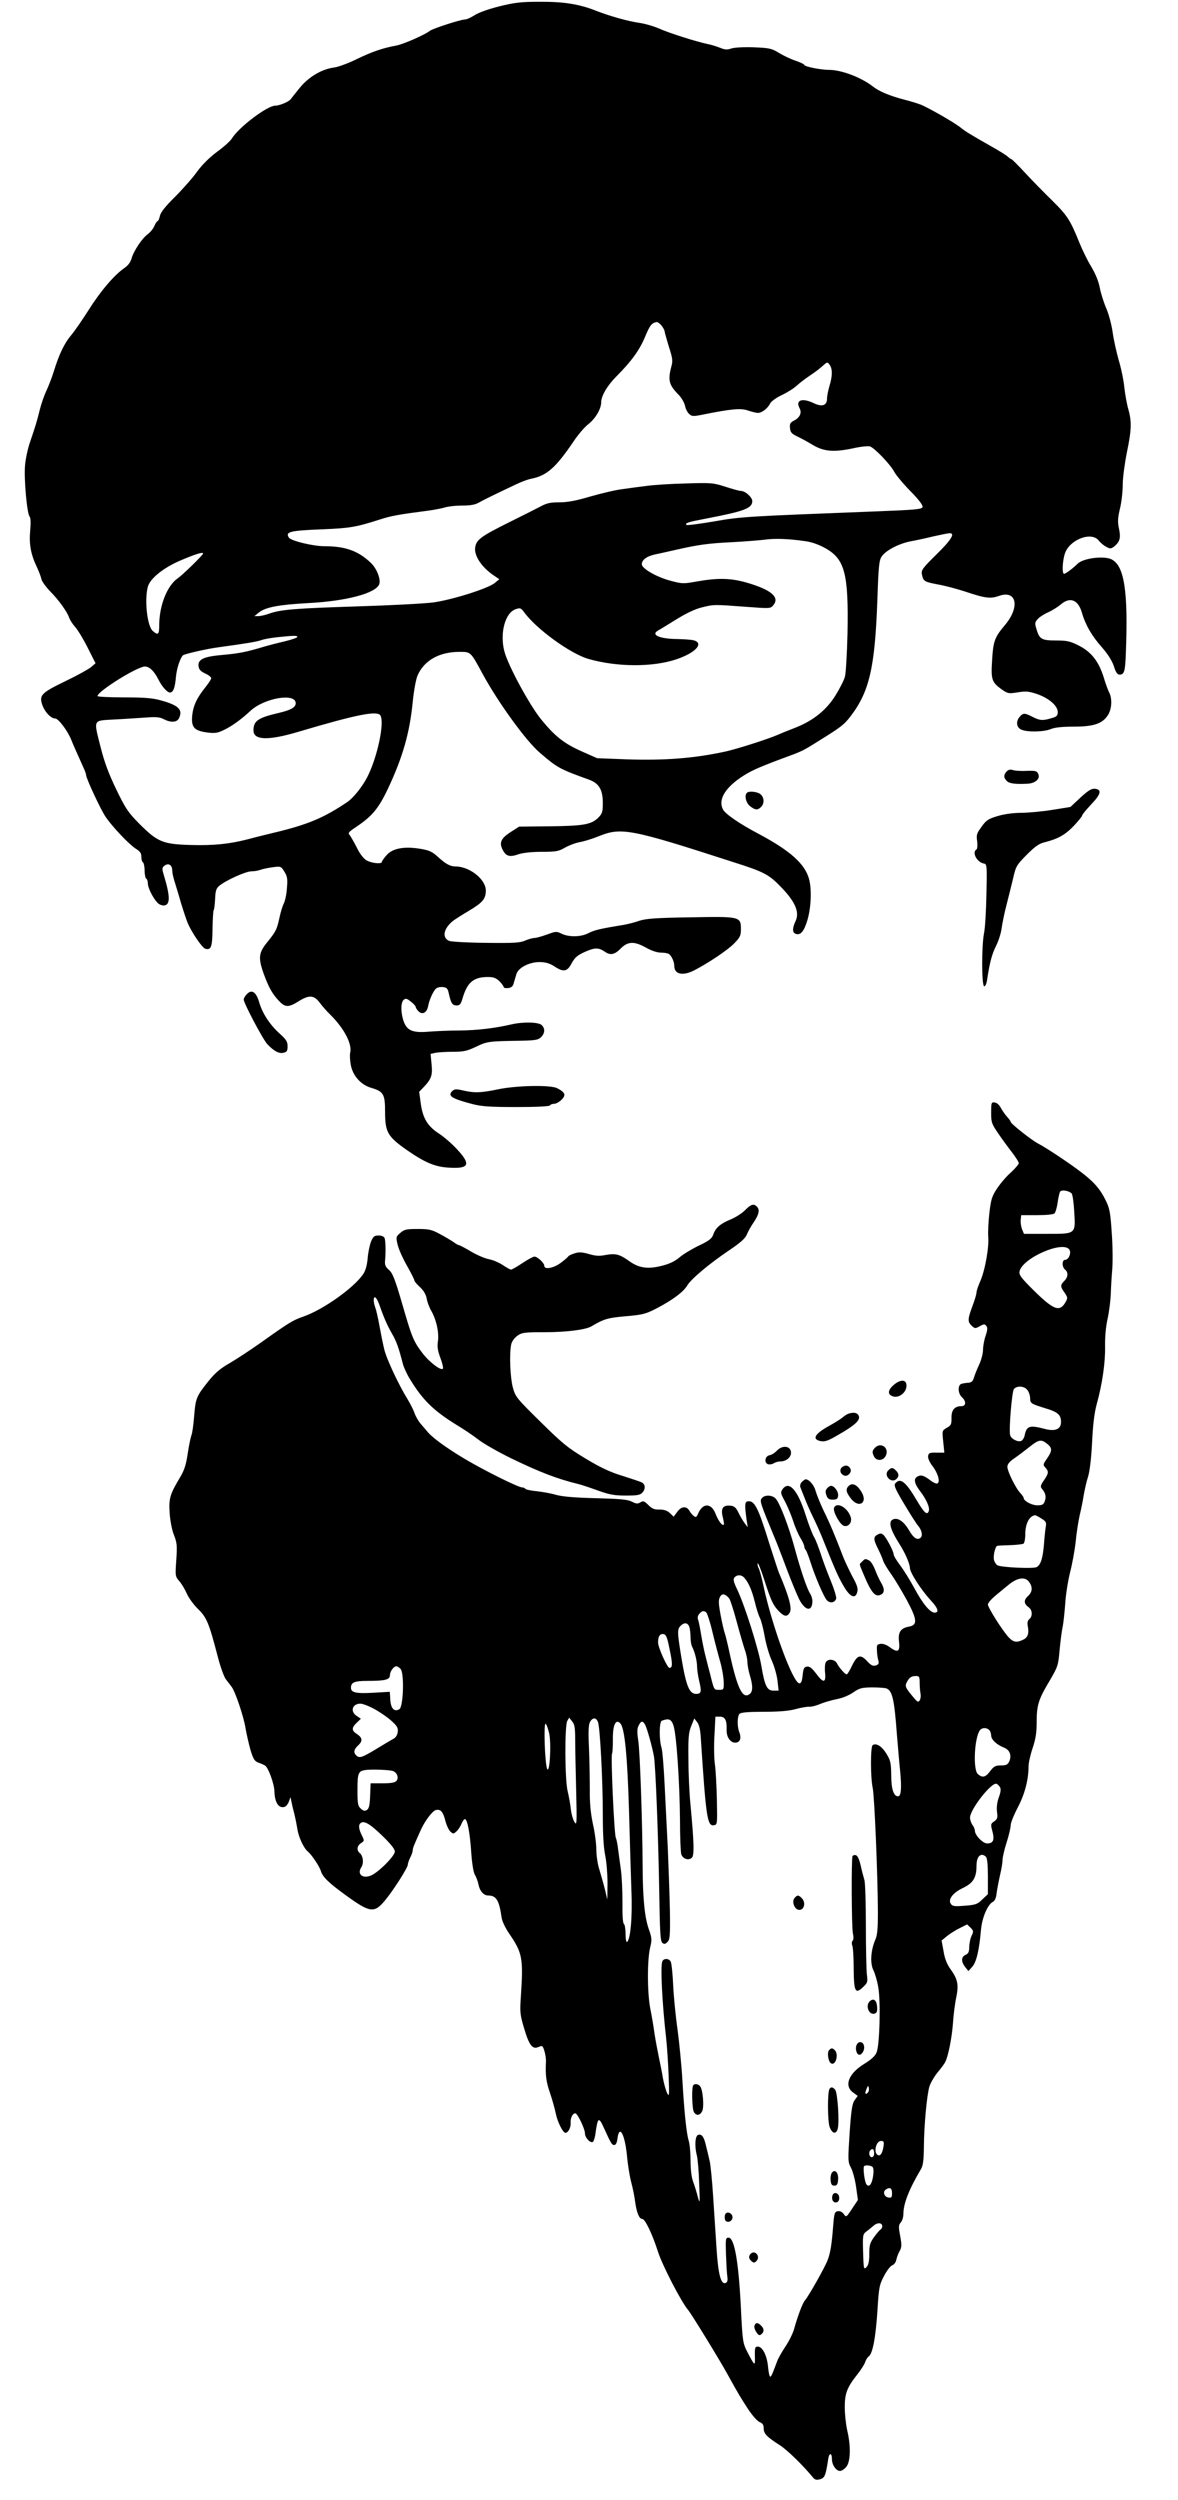 <?xml version="1.0" standalone="no"?>
<!DOCTYPE svg PUBLIC "-//W3C//DTD SVG 20010904//EN"
 "http://www.w3.org/TR/2001/REC-SVG-20010904/DTD/svg10.dtd">
<svg version="1.0" xmlns="http://www.w3.org/2000/svg"
 width="725pt" height="1538pt" viewBox="0 0 725 1538"
 preserveAspectRatio="xMidYMid meet">

<g transform="translate(0,1538) scale(0.1,-0.1)"
fill="#000000" stroke="none">
<path d="M3073 15341 c-67 -17 -129 -39 -153 -55 -22 -14 -48 -26 -59 -26 -26
0 -199 -56 -216 -70 -28 -23 -162 -82 -205 -90 -83 -15 -150 -38 -243 -83 -50
-25 -113 -48 -139 -52 -78 -10 -157 -57 -213 -125 -27 -33 -51 -64 -55 -69
-10 -16 -69 -41 -96 -41 -49 0 -224 -132 -267 -202 -9 -15 -50 -52 -90 -81
-46 -34 -93 -80 -124 -123 -27 -38 -89 -108 -136 -155 -60 -59 -89 -96 -93
-118 -4 -17 -10 -31 -14 -31 -4 0 -13 -14 -20 -30 -7 -17 -25 -39 -40 -50 -35
-25 -87 -103 -100 -149 -6 -23 -22 -44 -42 -58 -62 -42 -145 -138 -218 -253
-40 -63 -90 -136 -112 -162 -43 -51 -75 -119 -107 -223 -12 -39 -33 -92 -46
-120 -13 -27 -31 -79 -40 -115 -19 -77 -27 -102 -60 -199 -14 -40 -28 -106
-31 -145 -7 -82 12 -294 28 -313 7 -8 8 -39 4 -85 -8 -83 3 -146 39 -222 13
-28 27 -63 30 -79 4 -15 28 -48 54 -75 52 -52 104 -125 116 -160 4 -13 20 -39
37 -58 17 -19 52 -77 78 -129 l48 -95 -29 -25 c-17 -13 -85 -51 -152 -83 -149
-72 -165 -87 -149 -141 14 -47 54 -91 82 -91 20 0 78 -78 99 -132 8 -21 35
-82 77 -175 8 -17 14 -35 14 -41 0 -20 90 -213 120 -257 44 -64 145 -170 186
-196 26 -16 34 -27 34 -49 0 -16 4 -32 10 -35 5 -3 10 -26 10 -50 0 -24 5 -47
10 -50 6 -3 10 -17 10 -30 0 -25 30 -87 58 -117 8 -10 26 -18 38 -18 43 0 43
53 2 188 -12 40 -11 45 6 58 24 17 46 2 46 -30 0 -13 6 -42 14 -67 7 -24 26
-84 40 -134 15 -49 34 -106 42 -125 26 -59 88 -150 107 -156 36 -11 44 11 45
122 1 58 4 110 7 115 4 5 7 36 9 70 2 51 7 65 27 81 42 34 162 88 196 88 17 0
42 4 55 9 13 5 46 12 75 16 51 7 53 6 73 -27 18 -28 21 -44 16 -100 -2 -36
-11 -79 -19 -95 -8 -15 -20 -55 -27 -88 -16 -74 -22 -85 -76 -152 -52 -64 -56
-95 -21 -193 30 -83 54 -126 94 -167 38 -41 59 -41 120 -3 65 41 95 39 130 -7
15 -21 46 -56 69 -78 83 -83 133 -179 119 -232 -3 -14 -1 -50 5 -79 14 -65 63
-118 125 -136 75 -22 85 -39 85 -146 0 -127 15 -153 136 -238 112 -77 173
-103 262 -107 120 -7 131 21 45 113 -31 34 -80 76 -107 94 -73 46 -103 95
-116 185 l-10 75 29 30 c47 50 54 73 47 141 l-6 62 31 7 c17 3 66 6 108 6 65
0 86 5 141 31 68 33 78 34 278 37 87 2 105 5 122 22 24 24 26 53 4 74 -18 19
-114 21 -184 5 -103 -24 -212 -37 -320 -38 -63 0 -147 -4 -187 -7 -100 -9
-136 5 -157 59 -20 54 -21 121 -1 137 12 10 20 8 44 -12 17 -12 30 -28 30 -34
1 -6 9 -18 19 -27 23 -21 50 -5 57 34 7 39 32 94 49 108 8 7 27 11 43 9 24 -3
29 -9 36 -43 13 -57 21 -70 48 -70 19 0 25 8 35 41 29 101 68 134 157 134 34
0 50 -6 71 -26 14 -15 26 -31 26 -36 0 -5 12 -8 27 -6 20 2 30 10 35 31 5 15
11 39 16 54 11 40 79 75 144 75 37 -1 61 -8 89 -26 57 -38 80 -34 107 18 20
36 34 49 83 71 61 27 83 27 124 -1 32 -22 59 -16 95 21 44 45 84 46 157 5 32
-18 67 -30 90 -30 21 0 43 -4 49 -8 17 -11 34 -48 34 -74 0 -52 52 -63 123
-27 88 46 202 122 244 164 38 39 43 49 43 89 0 78 -5 79 -312 73 -213 -3 -272
-8 -313 -21 -27 -10 -72 -21 -100 -26 -142 -23 -179 -32 -213 -50 -45 -24
-119 -26 -165 -4 -32 16 -37 15 -91 -5 -31 -11 -66 -21 -77 -21 -11 0 -36 -7
-57 -16 -31 -14 -70 -16 -241 -14 -113 1 -214 7 -227 12 -44 20 -35 73 20 120
12 10 56 38 98 63 88 52 108 75 108 127 0 69 -100 148 -187 148 -32 0 -60 15
-109 60 -34 31 -53 40 -110 49 -98 16 -170 2 -206 -41 -16 -18 -28 -36 -28
-40 0 -15 -65 -8 -95 10 -18 11 -42 42 -59 78 -16 32 -36 66 -43 76 -13 14 -8
20 39 51 99 67 137 112 196 236 91 194 133 341 152 531 7 72 20 142 30 165 41
93 134 145 258 145 70 0 68 2 142 -135 95 -175 268 -414 352 -485 109 -94 123
-101 300 -165 64 -22 88 -62 88 -144 0 -55 -3 -66 -28 -91 -42 -42 -92 -51
-300 -53 l-187 -2 -53 -34 c-59 -38 -71 -65 -48 -109 20 -40 44 -46 97 -27 28
9 81 15 143 15 88 0 104 3 142 25 24 14 66 30 94 35 28 5 81 22 118 37 136 55
197 43 821 -159 198 -63 222 -76 303 -160 84 -88 110 -151 84 -205 -20 -43
-20 -69 0 -77 30 -12 52 13 73 83 23 77 28 191 10 255 -26 93 -116 173 -309
276 -118 62 -205 122 -220 150 -30 56 7 125 100 191 63 44 109 65 270 125 120
44 118 43 220 107 136 84 155 99 195 151 116 152 150 299 165 720 7 211 11
242 28 265 27 37 105 77 176 91 34 6 98 20 143 31 45 10 89 19 98 19 35 0 9
-42 -81 -130 -88 -87 -95 -97 -90 -124 9 -42 14 -45 97 -61 41 -7 117 -27 169
-44 125 -42 156 -45 208 -27 109 39 131 -68 37 -179 -63 -75 -72 -98 -79 -215
-8 -121 -2 -137 59 -181 38 -26 43 -27 99 -18 50 8 67 7 120 -11 72 -25 126
-72 126 -110 0 -22 -6 -29 -39 -38 -53 -16 -71 -15 -116 8 -48 25 -58 25 -78
2 -26 -28 -22 -67 8 -80 36 -17 139 -15 182 3 24 10 70 15 142 15 124 0 178
19 211 73 23 37 26 101 6 138 -7 14 -23 57 -34 95 -31 97 -76 154 -153 193
-54 27 -73 31 -140 31 -88 0 -102 8 -120 70 -11 35 -10 42 7 61 10 12 39 31
64 42 25 11 60 33 78 48 57 50 108 30 131 -51 21 -73 60 -141 121 -210 38 -43
63 -83 75 -117 12 -39 22 -53 35 -53 29 0 35 18 39 130 15 381 -9 537 -86 578
-46 25 -176 9 -211 -26 -28 -28 -74 -62 -83 -62 -14 0 -10 80 5 125 29 86 163
137 208 80 11 -14 32 -32 47 -39 23 -13 29 -12 48 2 35 29 42 52 30 109 -9 42
-8 66 6 125 10 40 17 107 17 148 0 41 12 129 25 195 29 139 31 189 10 265 -9
30 -20 91 -25 135 -4 44 -20 121 -35 170 -14 50 -31 126 -37 170 -6 44 -23
109 -38 145 -16 36 -34 93 -41 128 -7 40 -27 88 -52 130 -23 37 -55 103 -73
147 -57 141 -74 168 -167 260 -51 50 -127 127 -169 173 -42 45 -79 82 -82 82
-3 0 -14 7 -23 16 -10 9 -56 38 -103 64 -127 72 -161 93 -189 116 -37 30 -198
122 -246 141 -22 8 -67 22 -100 30 -91 24 -153 50 -193 81 -70 55 -193 102
-268 102 -52 0 -154 20 -154 31 0 4 -24 15 -52 25 -29 9 -75 31 -103 48 -46
28 -58 31 -157 35 -62 2 -121 -1 -139 -8 -24 -8 -39 -7 -67 5 -21 8 -55 19
-77 23 -71 15 -238 68 -298 95 -32 14 -86 30 -120 35 -72 10 -185 42 -272 76
-101 40 -198 55 -345 54 -113 0 -153 -5 -247 -28z m998 -1963 c10 -13 18 -28
19 -34 0 -6 12 -49 26 -95 24 -74 26 -89 15 -127 -21 -81 -14 -110 45 -170 19
-19 36 -50 40 -68 3 -18 15 -41 25 -50 17 -16 26 -16 82 -5 177 36 236 41 280
26 23 -8 51 -15 62 -15 24 0 59 27 75 58 6 13 38 36 72 52 34 16 75 42 92 58
17 16 54 44 81 62 28 18 63 45 78 59 28 25 29 26 43 7 18 -25 18 -68 -1 -130
-8 -27 -15 -62 -15 -77 0 -44 -30 -54 -82 -29 -71 34 -114 19 -87 -31 15 -28
2 -57 -32 -75 -25 -13 -30 -20 -27 -47 2 -26 10 -35 43 -51 22 -10 66 -34 97
-53 69 -41 131 -46 252 -20 44 10 89 14 100 11 28 -9 127 -112 150 -157 10
-19 54 -72 98 -117 50 -50 78 -87 76 -98 -3 -15 -33 -18 -318 -29 -771 -30
-799 -31 -968 -61 -90 -15 -165 -25 -168 -21 -7 12 7 17 122 39 235 45 283 63
284 107 0 24 -43 63 -70 63 -10 0 -53 12 -96 26 -75 24 -87 25 -244 20 -91 -2
-199 -9 -240 -15 -41 -5 -109 -14 -150 -20 -42 -5 -130 -26 -196 -45 -88 -26
-140 -36 -191 -36 -57 0 -79 -5 -119 -27 -27 -14 -112 -57 -189 -95 -171 -85
-202 -107 -210 -152 -10 -51 37 -124 114 -176 l34 -23 -29 -24 c-43 -34 -262
-103 -378 -119 -56 -7 -263 -18 -461 -24 -379 -12 -475 -19 -546 -44 -24 -9
-55 -16 -69 -16 l-24 0 27 22 c41 33 122 48 302 58 236 12 417 60 439 116 11
30 -15 97 -52 132 -78 74 -157 102 -286 102 -69 0 -206 33 -218 53 -23 36 5
43 207 51 169 7 205 13 355 61 68 22 113 30 305 55 33 5 76 13 95 19 19 6 66
11 105 11 51 0 80 5 105 20 33 18 79 41 225 110 33 16 76 32 95 35 96 20 150
67 261 231 26 39 66 86 89 104 45 35 80 95 80 135 0 40 38 104 94 160 91 91
142 161 176 243 30 72 41 86 73 91 5 0 17 -9 28 -21z m885 -1327 c39 -5 84
-21 125 -44 119 -67 142 -158 135 -522 -3 -126 -10 -247 -16 -268 -6 -22 -32
-73 -58 -115 -56 -90 -137 -155 -246 -198 -39 -15 -89 -35 -111 -45 -66 -28
-245 -85 -320 -102 -193 -42 -375 -56 -610 -48 l-180 7 -95 42 c-108 48 -164
92 -249 196 -71 87 -205 333 -227 420 -29 112 5 238 71 259 26 9 31 7 50 -18
73 -102 283 -255 395 -288 176 -51 399 -52 545 -2 117 40 169 98 105 116 -14
4 -59 7 -101 8 -112 1 -166 26 -118 53 8 4 57 34 110 67 63 39 118 65 160 75
73 18 73 18 273 3 147 -11 149 -11 166 11 40 48 -14 94 -161 137 -100 29 -177
31 -305 9 -89 -16 -94 -16 -169 4 -86 23 -175 75 -175 101 0 27 30 49 80 60
25 5 86 19 135 30 133 30 195 39 345 46 74 4 162 11 195 15 63 9 148 6 251 -9z
m-3706 -76 c0 -9 -125 -131 -157 -153 -64 -45 -112 -165 -113 -284 0 -62 -6
-68 -39 -40 -35 28 -53 192 -31 273 14 51 97 117 200 161 96 41 140 54 140 43z
m580 -513 c0 -5 -35 -17 -77 -27 -43 -10 -105 -26 -138 -36 -100 -30 -146 -39
-248 -48 -114 -10 -150 -27 -145 -69 2 -20 13 -32 41 -45 20 -9 37 -22 37 -29
0 -6 -15 -29 -33 -52 -55 -68 -77 -115 -84 -176 -7 -74 11 -95 93 -106 48 -6
64 -3 103 16 50 24 106 65 161 116 85 80 280 114 280 48 0 -25 -30 -42 -102
-59 -130 -30 -158 -49 -158 -108 0 -61 90 -64 275 -9 361 107 486 132 506 101
27 -43 -18 -256 -80 -378 -31 -61 -87 -130 -124 -155 -147 -99 -246 -140 -462
-191 -55 -13 -125 -31 -155 -39 -109 -28 -208 -38 -346 -34 -172 5 -204 18
-317 131 -68 69 -84 92 -141 210 -46 95 -73 167 -95 254 -46 182 -52 169 81
177 62 3 149 9 194 12 63 5 87 3 112 -10 42 -22 79 -20 92 3 28 54 1 82 -108
112 -52 15 -102 19 -229 19 -90 0 -163 4 -163 8 0 29 245 182 292 182 28 0 57
-29 83 -80 21 -43 54 -80 71 -80 20 0 31 28 37 98 5 50 24 109 42 130 7 9 153
42 225 51 155 21 235 34 260 44 14 5 57 13 95 17 104 11 125 11 125 2z"/>
<path d="M6196 10635 c-20 -21 -20 -39 0 -59 15 -16 53 -21 129 -17 49 3 80
32 64 62 -8 17 -19 19 -72 17 -34 -2 -72 1 -83 5 -15 5 -27 3 -38 -8z"/>
<path d="M6650 10474 l-62 -58 -106 -17 c-59 -10 -145 -18 -191 -19 -53 0
-108 -7 -151 -20 -58 -17 -71 -26 -99 -66 -30 -40 -33 -51 -27 -89 3 -25 1
-47 -4 -50 -30 -18 2 -79 45 -87 19 -3 20 -10 16 -188 -2 -102 -8 -210 -15
-242 -15 -76 -15 -320 1 -325 6 -2 14 13 18 39 16 106 29 157 56 211 16 32 31
81 34 110 4 28 17 93 30 142 13 50 31 124 41 165 16 71 21 79 83 142 51 51 76
69 111 77 82 21 125 45 178 100 28 30 52 59 52 64 0 6 25 36 56 69 60 63 67
91 23 96 -21 2 -41 -10 -89 -54z"/>
<path d="M4597 10503 c-17 -16 -6 -62 19 -82 32 -25 47 -26 68 -5 21 21 20 57
-2 77 -18 17 -73 23 -85 10z"/>
<path d="M1517 9262 c-10 -10 -17 -24 -17 -31 0 -22 118 -245 145 -274 41 -43
72 -60 100 -53 21 5 25 12 25 40 0 28 -9 42 -49 78 -60 54 -106 124 -126 193
-19 65 -47 82 -78 47z"/>
<path d="M3065 8679 c-106 -22 -146 -23 -215 -7 -43 10 -53 9 -67 -4 -29 -29
-4 -46 122 -79 57 -15 107 -19 272 -19 124 0 204 4 208 10 3 6 15 10 26 10 11
0 31 11 45 25 29 29 23 45 -27 71 -41 21 -250 17 -364 -7z"/>
<path d="M6100 8536 c0 -61 3 -69 46 -132 25 -37 64 -89 85 -116 21 -28 39
-56 39 -63 0 -7 -22 -33 -48 -57 -27 -23 -65 -68 -85 -98 -32 -48 -38 -67 -48
-152 -6 -53 -9 -119 -7 -145 6 -63 -19 -205 -48 -272 -13 -29 -24 -61 -24 -71
0 -10 -11 -48 -25 -84 -30 -81 -31 -97 -4 -122 19 -17 22 -18 49 -2 25 14 31
14 40 2 9 -10 8 -25 -4 -61 -9 -25 -16 -65 -16 -87 0 -22 -11 -63 -24 -91 -13
-27 -27 -63 -32 -80 -7 -23 -16 -30 -36 -31 -14 -1 -33 -4 -42 -7 -23 -9 -20
-60 4 -82 28 -25 26 -55 -3 -55 -42 0 -62 -24 -61 -72 1 -39 -3 -47 -29 -61
-29 -17 -29 -18 -22 -85 l7 -68 -49 0 c-42 1 -48 -2 -51 -21 -2 -13 9 -38 26
-60 33 -42 50 -97 32 -108 -6 -4 -25 4 -43 18 -41 31 -58 36 -79 25 -27 -13
-22 -43 15 -91 40 -53 61 -101 53 -123 -10 -27 -28 -11 -74 67 -68 115 -101
141 -132 104 -10 -12 0 -35 55 -127 37 -62 75 -122 85 -133 23 -27 31 -62 15
-75 -20 -16 -42 -2 -70 46 -31 53 -66 78 -95 69 -36 -11 -24 -60 40 -160 31
-49 60 -116 60 -140 0 -28 69 -135 126 -197 47 -50 56 -78 26 -78 -28 0 -74
56 -125 151 -26 48 -65 111 -87 140 -22 29 -40 59 -40 67 0 19 -46 106 -64
121 -11 9 -20 10 -35 1 -27 -14 -26 -30 3 -88 13 -26 27 -58 31 -72 4 -14 27
-52 51 -85 23 -33 66 -105 96 -160 63 -118 66 -151 13 -161 -52 -9 -69 -34
-62 -93 7 -61 -7 -70 -55 -35 -19 15 -43 24 -58 22 -22 -3 -25 -8 -23 -38 0
-19 4 -47 8 -62 6 -21 3 -27 -15 -33 -17 -5 -29 0 -51 24 -44 48 -63 42 -98
-31 -13 -27 -26 -48 -30 -48 -10 0 -46 40 -60 68 -14 26 -56 30 -69 6 -5 -9
-7 -38 -4 -65 6 -63 -11 -64 -56 -3 -25 33 -39 44 -55 42 -18 -2 -23 -11 -27
-53 -4 -36 -9 -50 -20 -50 -39 0 -167 347 -221 598 -10 48 -23 96 -29 108 -6
11 -9 25 -7 32 2 7 20 -38 40 -99 41 -129 55 -159 92 -197 33 -33 50 -34 66
-6 14 27 -5 99 -67 244 -7 17 -35 104 -64 195 -61 197 -85 245 -120 245 -27 0
-29 -12 -15 -115 l7 -45 -19 25 c-10 13 -27 42 -38 65 -16 32 -26 41 -51 43
-45 4 -59 -17 -46 -70 6 -23 9 -44 7 -47 -10 -9 -33 22 -50 64 -26 71 -80 72
-109 3 -9 -21 -14 -24 -26 -14 -8 6 -20 20 -26 31 -18 32 -50 30 -75 -4 l-23
-31 -23 22 c-17 16 -36 22 -64 22 -32 -1 -46 5 -69 28 -25 25 -32 27 -49 16
-16 -10 -26 -9 -53 5 -26 13 -73 17 -223 21 -131 3 -207 10 -245 21 -30 9 -83
18 -118 22 -34 3 -65 10 -68 14 -3 5 -12 9 -20 9 -24 0 -239 107 -356 177
-111 66 -201 132 -229 168 -10 11 -28 33 -41 48 -13 15 -30 44 -37 65 -7 20
-26 57 -41 82 -57 92 -133 254 -146 313 -8 34 -21 99 -29 143 -8 45 -19 94
-25 109 -5 14 -10 35 -10 46 0 34 18 20 35 -28 29 -83 49 -127 78 -178 27 -46
41 -86 67 -187 6 -21 24 -61 42 -90 78 -129 146 -196 289 -284 42 -25 103 -66
135 -91 32 -25 123 -76 200 -114 178 -86 283 -126 409 -157 22 -5 78 -24 125
-41 70 -25 100 -31 171 -31 72 0 89 3 103 19 20 22 18 50 -4 62 -8 4 -61 22
-118 40 -76 23 -136 51 -227 106 -110 66 -143 93 -278 226 -148 146 -155 154
-171 213 -16 61 -22 203 -10 263 4 19 19 40 38 54 28 20 42 22 171 22 131 0
249 15 285 36 78 46 99 52 209 62 105 9 123 13 191 48 98 51 167 102 190 142
24 40 136 134 258 216 68 46 98 72 108 96 7 18 27 54 44 78 32 48 37 76 18 95
-19 19 -37 14 -71 -21 -18 -19 -57 -44 -87 -57 -66 -27 -96 -52 -110 -94 -9
-25 -25 -38 -88 -68 -42 -20 -95 -52 -118 -71 -27 -24 -62 -41 -105 -52 -90
-24 -146 -16 -206 27 -60 43 -84 49 -146 38 -38 -8 -62 -6 -103 6 -43 12 -61
13 -88 4 -19 -6 -36 -14 -38 -18 -2 -4 -22 -22 -45 -39 -44 -34 -103 -45 -103
-20 0 18 -42 57 -61 57 -8 0 -41 -18 -74 -40 -33 -22 -64 -40 -70 -40 -5 0
-29 13 -52 29 -23 15 -61 31 -84 35 -23 4 -72 25 -108 46 -37 22 -71 40 -75
40 -4 0 -20 8 -34 19 -15 10 -53 33 -85 50 -50 27 -67 31 -137 31 -69 0 -82
-3 -106 -24 -27 -23 -28 -25 -17 -72 6 -27 32 -85 57 -129 25 -44 46 -85 46
-91 0 -6 16 -25 35 -42 22 -21 36 -44 41 -69 3 -21 16 -56 29 -78 31 -55 48
-134 40 -187 -5 -32 -1 -58 15 -100 12 -32 19 -62 16 -67 -10 -16 -84 40 -125
94 -57 75 -66 98 -125 302 -45 155 -60 192 -82 211 -22 19 -27 31 -24 60 5 55
3 119 -3 136 -4 10 -19 16 -37 16 -26 0 -33 -6 -46 -36 -8 -19 -18 -66 -21
-102 -4 -45 -13 -78 -28 -100 -57 -84 -243 -216 -363 -259 -69 -24 -85 -33
-265 -161 -65 -46 -152 -103 -193 -127 -58 -33 -89 -59 -131 -111 -75 -94 -79
-105 -88 -213 -4 -52 -11 -106 -17 -120 -5 -14 -16 -66 -23 -114 -10 -68 -21
-102 -47 -145 -62 -104 -70 -130 -64 -219 3 -46 14 -104 26 -134 19 -48 21
-66 15 -154 -7 -99 -7 -102 19 -132 15 -17 36 -53 47 -79 12 -26 43 -68 69
-93 52 -51 66 -84 120 -291 16 -63 39 -126 50 -140 11 -14 27 -35 36 -47 23
-32 73 -180 85 -253 6 -36 20 -96 30 -133 17 -56 25 -70 47 -79 15 -5 34 -13
42 -18 20 -9 59 -115 59 -162 2 -68 28 -106 65 -92 8 3 19 18 24 32 l10 27 6
-30 c3 -16 11 -50 18 -75 6 -25 14 -65 18 -90 7 -50 39 -119 65 -140 24 -20
71 -91 80 -120 11 -37 49 -73 155 -150 148 -107 173 -110 239 -31 51 61 141
202 141 221 0 8 7 28 15 44 8 15 15 35 15 44 0 14 10 37 53 132 24 51 68 109
88 115 29 9 46 -9 60 -66 7 -27 21 -57 31 -66 17 -15 19 -15 37 1 11 10 25 31
31 47 7 16 16 29 21 29 15 0 31 -82 39 -203 5 -72 14 -127 23 -140 7 -12 17
-37 21 -56 8 -43 32 -71 60 -71 50 0 68 -29 83 -135 3 -23 23 -65 47 -100 81
-118 87 -151 72 -380 -7 -102 -6 -117 19 -200 31 -106 52 -134 89 -117 23 10
26 9 36 -23 6 -19 11 -49 10 -67 -4 -84 1 -122 24 -190 14 -41 30 -98 36 -127
10 -52 44 -121 60 -121 17 0 34 33 32 62 -2 30 12 58 29 58 13 0 59 -96 59
-123 0 -27 33 -62 49 -53 5 4 13 28 16 54 14 99 20 103 53 29 43 -94 48 -102
62 -102 10 0 17 14 20 39 12 94 48 23 60 -119 5 -49 16 -117 25 -150 9 -33 20
-87 24 -120 9 -66 25 -105 44 -105 17 0 61 -91 96 -200 26 -83 144 -311 186
-360 19 -22 194 -307 240 -391 69 -125 83 -148 130 -220 26 -39 57 -74 71 -79
18 -7 24 -17 24 -38 0 -33 20 -53 100 -104 45 -29 141 -122 205 -200 10 -12
21 -15 42 -9 29 8 35 24 50 123 6 42 23 42 23 0 0 -35 26 -72 50 -72 10 0 28
12 39 26 26 33 28 128 5 224 -8 36 -15 100 -15 142 0 86 14 122 79 204 22 28
43 61 47 75 4 13 14 28 22 34 24 18 42 115 53 279 9 148 12 161 41 216 17 33
40 62 50 65 11 4 22 18 25 33 3 15 12 40 21 55 13 24 13 38 3 93 -11 57 -10
67 4 83 9 10 16 34 16 54 0 61 34 149 107 272 14 23 18 55 19 140 1 132 18
315 34 370 7 22 29 60 49 85 21 25 43 54 48 65 19 36 41 148 48 240 3 50 12
120 20 157 16 79 10 112 -36 176 -21 29 -35 64 -42 109 l-12 66 33 27 c17 14
53 37 78 49 l46 23 21 -20 c19 -19 19 -24 7 -49 -8 -15 -14 -46 -15 -68 0 -32
-5 -42 -22 -50 -28 -12 -29 -42 -3 -75 l20 -25 24 27 c25 28 42 100 53 223 6
76 40 157 72 175 14 7 22 25 25 58 4 26 13 75 21 109 8 34 15 75 15 91 0 16
11 65 25 108 14 43 25 91 25 106 0 15 20 64 44 110 43 82 66 170 66 252 0 21
11 71 25 112 19 57 25 95 25 162 0 104 12 140 81 255 49 84 52 92 60 185 5 53
13 118 19 144 5 26 12 91 16 145 3 54 17 139 29 188 13 50 29 135 35 190 5 55
17 129 25 165 9 36 20 92 25 125 6 33 17 83 26 110 10 31 20 110 25 210 5 108
14 184 28 235 35 126 54 260 52 355 -1 56 4 120 15 170 10 44 18 112 20 150 1
39 5 108 9 155 4 47 3 149 -3 227 -8 124 -13 150 -37 199 -34 69 -71 112 -148
171 -68 53 -220 154 -269 179 -40 21 -168 122 -168 133 0 4 -10 18 -22 31 -12
13 -29 38 -38 54 -9 18 -24 32 -37 34 -22 3 -23 0 -23 -62z m495 -497 c6 -6
13 -54 16 -107 9 -145 13 -142 -165 -142 l-144 0 -12 29 c-6 16 -10 42 -8 57
l3 29 97 0 c58 0 101 4 108 11 6 6 15 36 19 65 4 30 11 60 15 68 9 14 53 7 71
-10z m-15 -344 c16 -19 -2 -65 -25 -65 -20 0 -20 -44 0 -60 21 -17 19 -46 -5
-70 -25 -25 -25 -35 2 -72 19 -28 20 -33 7 -56 -37 -66 -73 -53 -205 78 -72
72 -84 89 -79 110 18 80 261 188 305 135z m-256 -867 c9 -12 16 -35 16 -50 0
-31 6 -34 100 -63 70 -21 90 -39 90 -82 0 -45 -35 -60 -100 -43 -94 25 -112
19 -124 -41 -3 -15 -13 -29 -21 -33 -22 -8 -62 13 -68 35 -9 33 11 269 23 284
19 23 66 19 84 -7z m120 -329 c33 -26 33 -43 0 -91 -25 -36 -26 -39 -10 -56
22 -25 20 -35 -9 -78 -22 -32 -23 -39 -12 -53 22 -25 27 -49 17 -76 -8 -21
-16 -25 -47 -25 -35 1 -83 27 -83 46 0 4 -9 17 -20 29 -29 30 -80 134 -80 162
0 16 13 32 41 51 22 15 63 46 92 69 60 48 74 51 111 22z m-35 -460 c29 -18 32
-24 27 -52 -3 -18 -8 -66 -11 -107 -7 -86 -20 -127 -45 -140 -20 -11 -217 -2
-241 11 -9 5 -19 21 -22 35 -5 27 9 83 21 85 4 1 39 3 79 4 39 1 76 6 82 9 6
4 11 30 11 57 0 65 24 113 60 118 3 1 20 -8 39 -20z m-1827 -366 c26 -30 46
-77 64 -149 9 -38 23 -82 31 -97 8 -16 21 -66 29 -112 8 -47 27 -113 43 -148
16 -35 32 -91 36 -125 l7 -62 -31 0 c-40 0 -54 27 -75 151 -18 107 -101 369
-147 467 -24 50 -28 66 -19 78 17 19 44 18 62 -3z m1752 -25 c23 -32 20 -61
-8 -87 -27 -25 -25 -47 6 -69 22 -16 24 -55 3 -72 -11 -9 -14 -23 -9 -46 8
-44 -1 -69 -32 -82 -38 -18 -58 -14 -86 16 -39 42 -128 183 -128 202 0 10 26
39 58 64 31 26 64 53 73 60 52 42 100 48 123 14z m-1846 -101 c6 -7 27 -72 46
-143 19 -71 42 -149 50 -173 9 -24 16 -58 16 -76 0 -17 7 -54 15 -81 19 -62
19 -98 0 -114 -43 -35 -75 28 -121 234 -14 66 -29 129 -34 141 -4 12 -16 61
-25 110 -13 71 -14 93 -4 111 12 24 32 21 57 -9z m-142 -85 c6 -4 24 -59 39
-122 15 -63 37 -146 48 -184 11 -38 20 -92 21 -120 1 -50 1 -51 -29 -51 -31 0
-30 -2 -54 95 -7 25 -19 72 -27 105 -9 33 -22 96 -29 140 -7 44 -16 87 -20 96
-3 9 1 24 10 33 18 18 25 19 41 8z m-102 -95 c3 -12 6 -39 6 -60 0 -20 4 -45
9 -55 17 -33 31 -89 31 -123 0 -19 6 -59 13 -89 16 -67 13 -80 -19 -80 -41 0
-61 48 -89 215 -27 164 -28 182 -6 204 24 24 47 19 55 -12z m-123 -132 c19
-90 19 -115 -1 -115 -13 0 -70 126 -70 156 0 37 11 55 33 52 17 -3 23 -18 38
-93z m-1656 -121 c24 -24 18 -232 -7 -248 -31 -19 -53 4 -56 59 l-3 48 -102
-6 c-106 -6 -137 1 -137 31 0 33 22 42 101 42 110 0 139 7 139 36 0 22 23 54
40 54 5 0 16 -7 25 -16z m3195 -83 c0 -21 2 -51 5 -67 3 -16 1 -36 -5 -44 -8
-13 -14 -10 -35 15 -53 63 -57 72 -44 97 15 29 28 38 57 38 19 0 22 -5 22 -39z
m-205 -37 c37 -15 49 -66 65 -284 6 -69 14 -170 20 -225 10 -105 6 -155 -13
-155 -27 0 -42 45 -42 130 -1 76 -4 90 -30 133 -29 46 -62 66 -84 52 -14 -8
-14 -199 0 -263 11 -52 31 -535 32 -762 0 -105 -3 -144 -17 -175 -27 -63 -32
-145 -10 -186 9 -19 23 -65 29 -102 16 -87 9 -358 -10 -402 -8 -22 -33 -44
-73 -69 -98 -59 -129 -135 -73 -177 l30 -22 -19 -26 c-15 -21 -21 -58 -31
-202 -11 -171 -11 -178 9 -215 11 -22 25 -74 31 -118 l11 -79 -36 -54 c-35
-53 -36 -54 -51 -33 -9 13 -23 20 -36 18 -20 -3 -23 -11 -29 -88 -9 -115 -17
-168 -34 -212 -15 -42 -118 -224 -140 -249 -14 -15 -44 -94 -68 -180 -8 -26
-31 -73 -53 -105 -22 -33 -45 -74 -51 -92 -30 -80 -35 -92 -42 -92 -4 0 -10
27 -13 60 -6 69 -34 125 -63 125 -17 0 -19 -7 -18 -59 2 -64 0 -63 -46 25 -28
55 -30 64 -40 270 -14 286 -40 434 -76 434 -18 0 -19 -7 -16 -100 2 -55 5
-116 8 -136 4 -28 1 -38 -11 -43 -28 -10 -45 54 -55 212 -5 81 -15 226 -21
322 -6 96 -16 193 -21 215 -5 22 -15 64 -22 92 -13 59 -27 78 -50 70 -18 -7
-22 -70 -7 -127 5 -19 12 -96 14 -170 5 -125 5 -131 -8 -85 -7 28 -20 70 -29
94 -10 27 -16 75 -16 130 0 47 -5 102 -11 121 -14 46 -27 168 -39 370 -5 91
-19 233 -30 315 -12 83 -24 206 -27 275 -3 69 -10 133 -15 143 -11 21 -44 22
-52 1 -12 -31 -1 -255 24 -474 5 -47 12 -148 15 -225 5 -128 4 -137 -10 -109
-8 18 -19 58 -25 90 -5 33 -17 91 -25 129 -8 39 -20 102 -26 140 -5 39 -17
111 -27 160 -19 103 -19 301 0 378 11 43 10 56 -9 110 -26 74 -37 192 -38 387
-1 264 -16 704 -27 774 -8 53 -7 74 3 92 15 30 25 30 40 3 13 -26 44 -138 54
-195 10 -66 26 -475 32 -816 4 -262 7 -319 19 -329 12 -10 18 -9 32 5 15 15
17 38 15 189 -2 95 -8 269 -13 387 -6 118 -15 298 -20 400 -5 102 -13 201 -19
220 -15 49 -14 159 2 165 43 16 59 10 72 -30 18 -53 38 -343 40 -580 0 -104 4
-200 8 -212 10 -28 43 -39 64 -22 17 14 15 89 -8 334 -6 61 -12 182 -12 270
-2 135 1 167 17 207 l19 47 17 -22 c13 -16 20 -47 23 -97 32 -490 40 -544 80
-538 22 3 22 6 19 158 -2 85 -7 182 -12 215 -5 33 -7 112 -3 177 l6 118 28 0
c31 0 43 -22 41 -80 -2 -44 22 -80 53 -80 29 0 40 27 25 64 -14 37 -13 99 2
114 8 8 56 12 148 12 94 0 154 5 195 16 33 9 71 16 85 15 14 -1 45 7 70 18 25
10 70 23 101 29 33 6 74 23 100 41 39 27 52 30 116 31 39 0 79 -3 88 -6z
m-3153 -126 c32 -17 79 -49 104 -71 37 -33 45 -45 42 -70 -2 -18 -11 -34 -23
-41 -11 -6 -59 -34 -106 -63 -91 -55 -107 -61 -127 -41 -18 18 -14 37 13 62
29 27 26 47 -11 71 -31 20 -30 38 2 68 l25 24 -25 17 c-43 27 -28 76 22 76 13
0 51 -14 84 -32z m1238 -192 c0 -50 3 -190 6 -311 5 -205 4 -218 -11 -192 -9
15 -19 51 -22 80 -3 29 -12 77 -19 107 -18 69 -19 401 -3 433 l12 21 18 -23
c16 -19 19 -40 19 -115z m140 112 c13 -32 30 -357 30 -573 0 -121 5 -203 15
-250 8 -39 14 -115 14 -170 l-1 -100 -17 70 c-10 39 -26 94 -35 124 -9 30 -16
82 -16 116 0 33 -9 103 -21 155 -14 68 -20 128 -19 210 0 63 -2 178 -5 255 -5
100 -3 146 6 162 16 29 37 29 49 1z m139 -11 c26 -32 42 -198 52 -527 5 -184
12 -409 15 -500 7 -163 -6 -302 -27 -316 -5 -3 -9 19 -9 50 0 30 -5 58 -10 61
-7 4 -10 55 -9 133 0 70 -4 161 -10 202 -6 41 -13 98 -17 125 -3 28 -9 59 -14
70 -10 24 -32 504 -23 518 3 5 5 43 5 84 -2 91 18 134 47 100z m-439 -60 c14
-65 3 -256 -13 -217 -14 37 -22 285 -9 276 6 -3 15 -30 22 -59z m2708 21 c7
-7 12 -22 12 -33 0 -26 33 -57 78 -75 37 -14 50 -49 33 -86 -9 -19 -18 -24
-50 -24 -34 0 -44 -5 -67 -35 -29 -39 -48 -43 -76 -18 -31 28 -21 227 14 271
13 15 40 16 56 0z m-3671 -252 c27 -9 39 -42 23 -61 -9 -11 -34 -15 -86 -15
l-73 0 -3 -76 c-2 -59 -7 -79 -20 -88 -13 -8 -22 -6 -37 8 -19 17 -21 31 -21
116 0 104 5 115 50 122 39 5 144 1 167 -6z m3737 -99 c7 -11 6 -29 -7 -64 -11
-31 -14 -62 -11 -89 5 -35 3 -44 -17 -58 -22 -15 -23 -18 -11 -62 14 -53 5
-74 -33 -74 -26 0 -75 51 -75 78 0 9 -7 26 -15 36 -8 11 -15 31 -15 45 0 50
132 219 163 208 6 -2 15 -11 21 -20z m-3806 -295 c57 -55 82 -86 82 -102 0
-28 -107 -134 -151 -149 -51 -18 -82 12 -55 53 16 25 11 70 -10 87 -21 17 -17
45 8 61 21 14 21 15 5 48 -18 35 -22 62 -10 73 20 21 56 1 131 -71z m3720
-134 c8 -8 12 -50 12 -121 l0 -109 -34 -32 c-29 -29 -41 -34 -107 -39 -61 -5
-76 -4 -86 10 -21 27 10 69 73 99 63 30 84 63 84 137 0 42 13 67 35 67 6 0 16
-5 23 -12z m-727 -1451 c-16 -16 -20 -5 -8 23 9 22 11 23 14 6 3 -10 0 -23 -6
-29z m96 -334 c-7 -41 -20 -59 -36 -49 -26 16 -9 86 21 86 18 0 20 -5 15 -37z
m-57 -38 c0 -16 -6 -25 -15 -25 -15 0 -21 31 -8 43 13 14 23 6 23 -18z m-12
-83 c8 -6 10 -22 6 -55 -7 -52 -25 -75 -41 -55 -12 15 -23 104 -15 113 8 7 35
6 50 -3z m122 -163 c0 -26 -3 -30 -22 -27 -26 3 -37 36 -16 49 25 17 38 9 38
-22z m-60 -204 c0 -8 -5 -17 -11 -20 -6 -4 -24 -25 -40 -47 -25 -35 -29 -50
-29 -104 0 -46 -5 -67 -17 -80 -17 -17 -18 -12 -21 92 -3 104 -2 110 20 127
13 9 33 26 46 37 24 20 52 17 52 -5z"/>
<path d="M5247 3963 c-8 -14 -6 -436 2 -475 5 -22 5 -40 -2 -47 -5 -5 -6 -18
-2 -28 5 -10 9 -73 9 -140 1 -145 10 -162 57 -117 29 27 30 32 24 80 -3 29 -6
164 -6 300 0 137 -4 263 -9 279 -5 17 -16 57 -23 90 -9 39 -20 61 -30 63 -8 2
-17 -1 -20 -5z"/>
<path d="M4890 3704 c-18 -20 -2 -67 24 -72 34 -7 49 44 20 72 -19 20 -28 20
-44 0z"/>
<path d="M5352 3068 c-28 -28 -2 -88 33 -74 12 4 15 16 13 43 -3 40 -23 54
-46 31z"/>
<path d="M5271 2798 c-9 -23 2 -58 18 -58 16 0 33 29 29 52 -4 31 -36 36 -47
6z"/>
<path d="M5103 2769 c-14 -14 -6 -70 11 -81 28 -19 50 54 24 80 -15 15 -21 15
-35 1z"/>
<path d="M4267 2553 c-11 -10 -8 -142 3 -164 14 -25 37 -24 51 3 14 25 5 134
-12 154 -12 15 -32 18 -42 7z"/>
<path d="M5105 2530 c-13 -22 -12 -205 2 -237 16 -40 40 -43 49 -7 11 41 -1
221 -16 239 -14 17 -26 19 -35 5z"/>
<path d="M5121 2016 c-7 -8 -11 -30 -9 -48 2 -25 8 -33 23 -33 16 0 21 8 23
36 4 42 -18 68 -37 45z"/>
<path d="M5124 1876 c-9 -24 4 -48 23 -44 12 2 18 12 18 28 0 29 -32 41 -41
16z"/>
<path d="M4467 1764 c-10 -10 -9 -42 2 -48 18 -11 42 6 39 28 -3 21 -28 33
-41 20z"/>
<path d="M4621 1517 c-15 -15 -14 -32 5 -47 12 -11 18 -11 30 2 16 16 10 43
-11 51 -7 3 -18 0 -24 -6z"/>
<path d="M4644 1075 c-4 -8 1 -27 11 -41 13 -20 19 -23 31 -13 18 15 18 34 -2
53 -19 20 -33 20 -40 1z"/>
<path d="M5502 6862 c-38 -32 -41 -59 -9 -71 42 -16 94 30 85 75 -5 29 -39 27
-76 -4z"/>
<path d="M5220 6683 c-8 -3 -24 -13 -35 -23 -11 -9 -47 -32 -80 -50 -91 -50
-110 -83 -55 -95 25 -5 45 1 103 35 107 61 141 92 133 118 -7 22 -32 27 -66
15z"/>
<path d="M5386 6475 c-19 -19 -20 -29 -6 -56 16 -29 58 -25 72 7 22 47 -30 85
-66 49z"/>
<path d="M4781 6456 c-13 -14 -33 -26 -45 -28 -27 -4 -35 -45 -10 -55 9 -3 25
-1 35 5 10 7 29 12 42 12 37 0 69 28 65 58 -4 39 -54 43 -87 8z"/>
<path d="M5184 6356 c-20 -15 -14 -43 12 -53 20 -8 47 19 39 39 -9 23 -30 29
-51 14z"/>
<path d="M5466 6334 c-29 -29 17 -80 49 -54 19 16 19 35 -1 54 -19 20 -29 20
-48 0z"/>
<path d="M4935 6264 c-9 -10 -13 -23 -9 -33 3 -9 15 -38 26 -66 10 -27 34 -81
53 -120 19 -38 50 -108 68 -155 70 -175 89 -216 121 -270 38 -65 71 -78 82
-33 6 22 -1 43 -31 97 -20 39 -48 97 -60 130 -45 117 -76 192 -115 271 -21 44
-43 99 -50 122 -9 37 -40 73 -62 73 -3 0 -14 -7 -23 -16z"/>
<path d="M5222 6238 c-18 -18 -15 -38 14 -75 49 -65 108 -28 65 41 -28 45 -56
57 -79 34z"/>
<path d="M4816 6219 c-13 -20 -12 -26 14 -73 15 -28 38 -82 51 -121 12 -38 33
-87 46 -107 13 -21 23 -44 23 -51 0 -7 4 -17 9 -22 5 -6 16 -35 26 -65 30 -96
87 -229 106 -246 20 -18 46 -13 55 11 4 8 -12 59 -34 113 -22 53 -50 129 -62
167 -13 39 -30 84 -40 100 -10 17 -33 76 -51 133 -49 156 -103 217 -143 161z"/>
<path d="M5090 6224 c-10 -11 -11 -23 -4 -42 7 -21 16 -27 39 -27 24 0 31 5
33 23 4 25 -23 62 -43 62 -7 0 -18 -7 -25 -16z"/>
<path d="M4690 6165 c-16 -19 -16 -19 92 -280 11 -27 40 -104 65 -170 25 -66
57 -143 71 -172 37 -73 81 -80 82 -13 0 14 -6 34 -13 45 -20 29 -62 154 -97
285 -35 128 -90 273 -116 301 -20 23 -67 25 -84 4z"/>
<path d="M5133 6104 c-8 -22 36 -102 60 -110 27 -9 51 19 44 49 -16 61 -88
103 -104 61z"/>
<path d="M5306 5774 c-19 -19 -20 -9 7 -74 49 -118 74 -148 109 -129 23 12 23
36 0 74 -10 17 -26 51 -36 78 -10 26 -26 52 -36 57 -24 13 -26 13 -44 -6z"/>
</g>
</svg>
